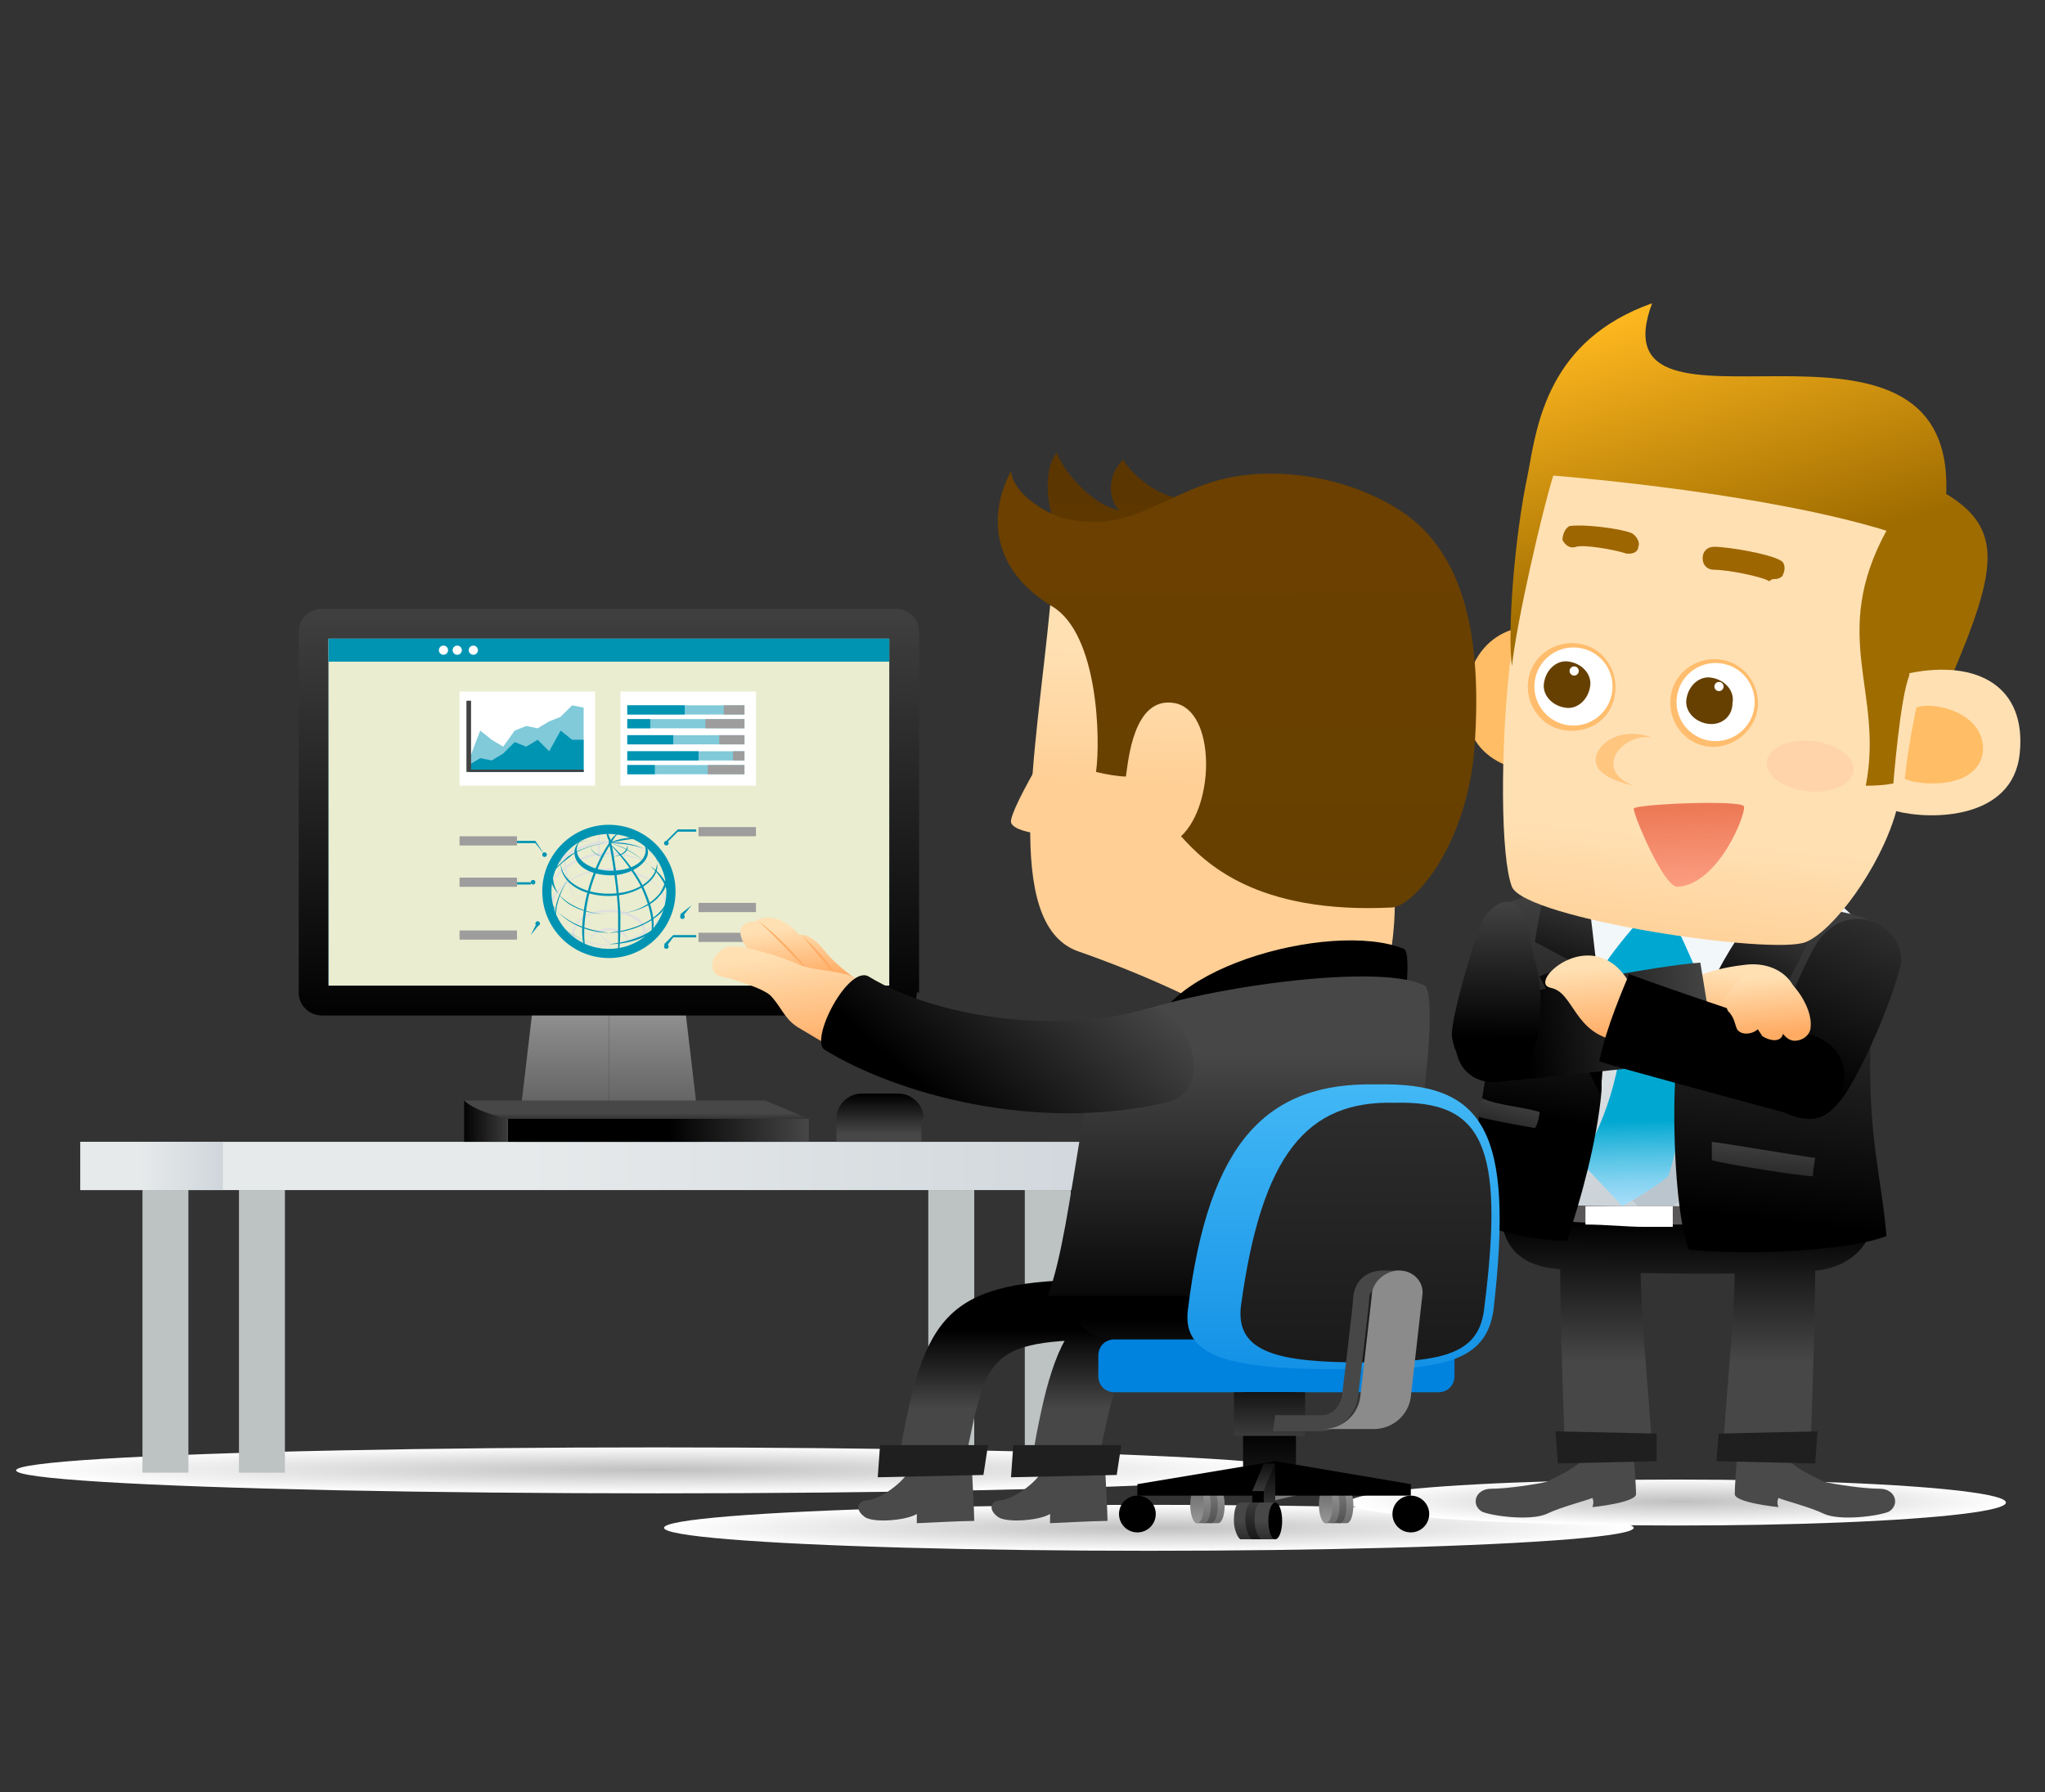 <?xml version="1.0" encoding="utf-8"?>
<!-- Generator: Adobe Illustrator 19.2.0, SVG Export Plug-In . SVG Version: 6.00 Build 0)  -->
<svg version="1.1" id="圖層_1" xmlns="http://www.w3.org/2000/svg" xmlns:xlink="http://www.w3.org/1999/xlink" x="0px" y="0px"
	 viewBox="0 0 89 78" style="enable-background:new 0 0 89 78;" xml:space="preserve">
<rect x="0" y="0" width="89" height="78" fill="#333333" stroke="none"/>
<style type="text/css">
	.st0{fill:url(#SVGID_1_);}
	.st1{fill:url(#SVGID_2_);}
	.st2{fill:url(#SVGID_3_);}
	.st3{fill:#BDC2C2;}
	.st4{fill:url(#SVGID_4_);}
	.st5{fill:url(#SVGID_5_);}
	.st6{fill:url(#SVGID_6_);}
	.st7{fill:url(#SVGID_7_);}
	.st8{fill:url(#SVGID_8_);}
	.st9{fill:url(#SVGID_9_);}
	.st10{fill:url(#SVGID_10_);}
	.st11{fill:url(#SVGID_11_);}
	.st12{fill:url(#SVGID_12_);}
	.st13{fill:#EAEDCF;}
	.st14{fill:#0094B3;}
	.st15{fill:#FFFFFF;}
	.st16{fill:#80CAD9;}
	.st17{fill:#9E9D9D;}
	.st18{fill:#424242;}
	.st19{fill:#E0E0E0;}
	.st20{fill:#4A4A4A;}
	.st21{fill:url(#SVGID_13_);}
	.st22{fill:url(#SVGID_14_);}
	.st23{fill:#1F1F1F;}
	.st24{fill:url(#SVGID_15_);}
	.st25{fill:url(#SVGID_16_);}
	.st26{fill:#BBC5CD;}
	.st27{fill:#595757;}
	.st28{fill:url(#SVGID_17_);}
	.st29{fill:url(#SVGID_18_);}
	.st30{fill:#F2F7FA;}
	.st31{fill:url(#SVGID_19_);}
	.st32{fill:url(#SVGID_20_);}
	.st33{fill:url(#SVGID_21_);}
	.st34{fill:url(#SVGID_22_);}
	.st35{fill:url(#SVGID_23_);}
	.st36{fill:url(#SVGID_24_);}
	.st37{fill:url(#SVGID_25_);}
	.st38{fill:url(#SVGID_26_);}
	.st39{fill:url(#SVGID_27_);}
	.st40{fill:url(#SVGID_28_);}
	.st41{fill:url(#SVGID_29_);}
	.st42{fill:url(#SVGID_30_);}
	.st43{fill:url(#SVGID_31_);}
	.st44{fill:#FFBD65;}
	.st45{fill:url(#SVGID_32_);}
	.st46{fill:url(#SVGID_33_);}
	.st47{fill:#9E6600;}
	.st48{fill:#FFC680;}
	.st49{fill:#FFD4AB;}
	.st50{fill:url(#SVGID_34_);}
	.st51{fill:#FFE0B3;}
	.st52{fill:url(#SVGID_35_);}
	.st53{fill:url(#SVGID_36_);}
	.st54{fill:url(#SVGID_37_);}
	.st55{fill:url(#SVGID_38_);}
	.st56{fill:url(#SVGID_39_);}
	.st57{fill:url(#SVGID_40_);}
	.st58{fill:url(#SVGID_41_);}
	.st59{fill:url(#SVGID_42_);}
	.st60{fill:url(#SVGID_43_);}
	.st61{fill:url(#SVGID_44_);}
	.st62{fill:url(#SVGID_45_);}
	.st63{fill:url(#SVGID_46_);}
	.st64{fill:url(#SVGID_47_);}
	.st65{fill:url(#SVGID_48_);}
	.st66{fill:url(#SVGID_49_);}
	.st67{fill:url(#SVGID_50_);}
	.st68{fill:url(#SVGID_51_);}
	.st69{fill:url(#SVGID_52_);}
	.st70{fill:url(#SVGID_53_);}
	.st71{fill:url(#SVGID_54_);}
	.st72{fill:url(#SVGID_55_);}
	.st73{fill:url(#SVGID_56_);}
	.st74{fill:url(#SVGID_57_);}
	.st75{fill:url(#SVGID_58_);}
	.st76{fill:url(#SVGID_59_);}
	.st77{fill:url(#SVGID_60_);}
	.st78{fill:url(#SVGID_61_);}
	.st79{fill:url(#SVGID_62_);}
	.st80{fill:url(#SVGID_63_);}
	.st81{fill:url(#SVGID_64_);}
	.st82{fill:url(#SVGID_65_);}
	.st83{fill:url(#SVGID_66_);}
	.st84{fill:url(#SVGID_67_);}
	.st85{fill:url(#SVGID_68_);}
	.st86{fill:url(#SVGID_69_);}
	.st87{fill:url(#SVGID_70_);}
	.st88{fill:url(#SVGID_71_);}
	.st89{fill:url(#SVGID_72_);}
	.st90{fill:url(#SVGID_73_);}
	.st91{fill:url(#SVGID_74_);}
	.st92{fill:url(#SVGID_75_);}
	.st93{fill:url(#SVGID_76_);}
	.st94{fill:url(#SVGID_77_);}
	.st95{fill:#8B8B8B;}
	.st96{fill:url(#SVGID_78_);}
	.st97{fill:url(#SVGID_79_);}
	.st98{fill:url(#SVGID_80_);}
	.st99{fill:url(#SVGID_81_);}
</style>
<g>
	
		<radialGradient id="SVGID_1_" cx="652.533" cy="-10024.739" r="15.87" gradientTransform="matrix(1.756 0 0 6.480000e-002 -1117.362 713.579)" gradientUnits="userSpaceOnUse">
		<stop  offset="0" style="stop-color:#C0C0C0"/>
		<stop  offset="1" style="stop-color:#FFFFFF"/>
	</radialGradient>
	<ellipse class="st0" cx="28.6" cy="64" rx="27.9" ry="1"/>
</g>
<g>
	
		<radialGradient id="SVGID_2_" cx="764.464" cy="-9985.638" r="15.871" gradientTransform="matrix(1.328 0 0 6.480000e-002 -965.27 713.579)" gradientUnits="userSpaceOnUse">
		<stop  offset="0" style="stop-color:#C0C0C0"/>
		<stop  offset="1" style="stop-color:#FFFFFF"/>
	</radialGradient>
	<ellipse class="st1" cx="50" cy="66.5" rx="21.1" ry="1"/>
</g>
<g>
	
		<radialGradient id="SVGID_3_" cx="1143.955" cy="-10003.484" r="15.871" gradientTransform="matrix(0.9 0 0 6.480000e-002 -956.432 713.579)" gradientUnits="userSpaceOnUse">
		<stop  offset="0" style="stop-color:#C0C0C0"/>
		<stop  offset="1" style="stop-color:#FFFFFF"/>
	</radialGradient>
	<ellipse class="st2" cx="73" cy="65.4" rx="14.3" ry="1"/>
</g>
<g>
	<g>
		<g>
			<rect x="10.4" y="51.8" class="st3" width="2" height="12.3"/>
			<rect x="6.2" y="51.8" class="st3" width="2" height="12.3"/>
		</g>
		<g>
			<rect x="44.6" y="51.8" class="st3" width="2" height="12.3"/>
			<rect x="40.4" y="51.8" class="st3" width="2" height="12.3"/>
		</g>
	</g>
	<linearGradient id="SVGID_4_" gradientUnits="userSpaceOnUse" x1="22.787" y1="50.739" x2="53.141" y2="50.739">
		<stop  offset="0" style="stop-color:#E7EAEB"/>
		<stop  offset="1" style="stop-color:#CCD3D9"/>
	</linearGradient>
	<rect x="3.5" y="49.7" class="st4" width="46" height="2.1"/>
	<linearGradient id="SVGID_5_" gradientUnits="userSpaceOnUse" x1="6.078" y1="50.739" x2="10.198" y2="50.739">
		<stop  offset="0" style="stop-color:#E7EAEB"/>
		<stop  offset="1" style="stop-color:#CCD3D9"/>
	</linearGradient>
	<rect x="3.5" y="49.7" class="st5" width="6.2" height="2.1"/>
</g>
<linearGradient id="SVGID_6_" gradientUnits="userSpaceOnUse" x1="38.376" y1="47.634" x2="38.376" y2="49.358">
	<stop  offset="0" style="stop-color:#000000"/>
	<stop  offset="1" style="stop-color:#474747"/>
</linearGradient>
<path class="st6" d="M40.2,48.7c0-0.6-0.5-1.1-1.1-1.1h-1.6c-0.6,0-1.1,0.5-1.1,1.1v1h3.7V48.7z"/>
<g>
	<g>
		<g>
			<linearGradient id="SVGID_7_" gradientUnits="userSpaceOnUse" x1="24.483" y1="49.822" x2="24.483" y2="43.078">
				<stop  offset="0" style="stop-color:#505050"/>
				<stop  offset="1" style="stop-color:#9B9B9B"/>
			</linearGradient>
			<polygon class="st7" points="26.5,49.7 22.5,49.7 23.3,42.9 26.5,42.9 			"/>
			<linearGradient id="SVGID_8_" gradientUnits="userSpaceOnUse" x1="23.889" y1="52.471" x2="23.889" y2="50.015">
				<stop  offset="0" style="stop-color:#505050"/>
				<stop  offset="1" style="stop-color:#9B9B9B"/>
			</linearGradient>
			<rect x="21.3" y="48.7" class="st8" width="5.2" height="1"/>
			
				<linearGradient id="SVGID_9_" gradientUnits="userSpaceOnUse" x1="-2402.519" y1="49.822" x2="-2402.519" y2="43.078" gradientTransform="matrix(-1 0 0 1 -2374 0)">
				<stop  offset="0" style="stop-color:#505050"/>
				<stop  offset="1" style="stop-color:#9B9B9B"/>
			</linearGradient>
			<polygon class="st9" points="26.5,49.7 30.5,49.7 29.7,42.9 26.5,42.9 			"/>
			
				<linearGradient id="SVGID_10_" gradientUnits="userSpaceOnUse" x1="-2403.113" y1="52.471" x2="-2403.113" y2="50.015" gradientTransform="matrix(-1 0 0 1 -2374 0)">
				<stop  offset="0" style="stop-color:#505050"/>
				<stop  offset="1" style="stop-color:#9B9B9B"/>
			</linearGradient>
			<rect x="26.5" y="48.7" class="st10" width="5.2" height="1"/>
		</g>
		<linearGradient id="SVGID_11_" gradientUnits="userSpaceOnUse" x1="26.501" y1="44.624" x2="26.501" y2="24.421">
			<stop  offset="0" style="stop-color:#000000"/>
			<stop  offset="1" style="stop-color:#474747"/>
		</linearGradient>
		<path class="st11" d="M39.9,43.2c0,0.5-0.4,1-1,1H14c-0.5,0-1-0.4-1-1V27.5c0-0.5,0.4-1,1-1H39c0.5,0,1,0.4,1,1V43.2z"/>
		<linearGradient id="SVGID_12_" gradientUnits="userSpaceOnUse" x1="26.501" y1="28.56" x2="26.501" y2="45.41">
			<stop  offset="0" style="stop-color:#5FCEFF"/>
			<stop  offset="1" style="stop-color:#0082DF"/>
		</linearGradient>
		<rect x="14.3" y="27.8" class="st12" width="24.4" height="15.1"/>
	</g>
	<g>
		<g>
			<rect x="14.3" y="27.8" class="st13" width="24.4" height="15.1"/>
		</g>
		<g>
			<rect x="14.3" y="27.8" class="st14" width="24.4" height="1"/>
		</g>
		<circle class="st15" cx="19.3" cy="28.3" r="0.2"/>
		<circle class="st15" cx="19.9" cy="28.3" r="0.2"/>
		<circle class="st15" cx="20.6" cy="28.3" r="0.2"/>
	</g>
	<g>
		<g>
			<g>
				<rect x="27" y="30.1" class="st15" width="5.9" height="4.1"/>
				<g>
					<g>
						<rect x="27.3" y="30.7" class="st16" width="5.1" height="0.4"/>
						<rect x="27.3" y="30.7" class="st14" width="2.5" height="0.4"/>
						<rect x="31.5" y="30.7" class="st17" width="0.9" height="0.4"/>
					</g>
					<g>
						<rect x="27.3" y="31.3" class="st16" width="5.1" height="0.4"/>
						<rect x="27.3" y="31.3" class="st14" width="1" height="0.4"/>
						<rect x="30.7" y="31.3" class="st17" width="1.7" height="0.4"/>
					</g>
					<g>
						<rect x="27.3" y="32" class="st16" width="5.1" height="0.4"/>
						<rect x="27.3" y="32" class="st14" width="2" height="0.4"/>
						<rect x="31.3" y="32" class="st17" width="1.1" height="0.4"/>
					</g>
					<g>
						<rect x="27.3" y="32.7" class="st16" width="5.1" height="0.4"/>
						<rect x="27.3" y="32.7" class="st14" width="3.1" height="0.4"/>
						<rect x="31.9" y="32.7" class="st17" width="0.5" height="0.4"/>
					</g>
					<g>
						<rect x="27.3" y="33.3" class="st16" width="5.1" height="0.4"/>
						<rect x="27.3" y="33.3" class="st14" width="1.2" height="0.4"/>
						<rect x="30.8" y="33.3" class="st17" width="1.6" height="0.4"/>
					</g>
				</g>
			</g>
			<g>
				<rect x="20" y="30.1" class="st15" width="5.9" height="4.1"/>
				<polygon class="st16" points="25.4,30.8 24.9,30.7 24.4,31.2 23.9,31.4 23.4,31.7 22.9,31.6 22.4,31.8 21.9,32.5 21.4,32.2 
					20.9,31.8 20.4,33.1 20.4,33.6 25.4,33.6 				"/>
				<polygon class="st14" points="25.4,32.2 24.9,32.2 24.4,31.8 23.9,32.7 23.4,32.2 22.9,32.5 22.4,32.3 21.9,32.8 21.4,33.1 
					20.9,33 20.4,33.3 20.4,33.6 25.4,33.6 				"/>
				<g>
					<rect x="20.4" y="31" class="st18" width="5" height="0"/>
					<rect x="20.4" y="31.5" class="st18" width="5" height="0"/>
					<rect x="20.4" y="32" class="st18" width="5" height="0"/>
					<rect x="20.4" y="32.5" class="st18" width="5" height="0"/>
					<rect x="20.4" y="33" class="st18" width="5" height="0"/>
				</g>
				<g>
					<rect x="21.4" y="33.6" class="st18" width="0" height="0.3"/>
					<rect x="21.9" y="33.6" class="st18" width="0" height="0.3"/>
					<rect x="22.4" y="33.6" class="st18" width="0" height="0.3"/>
					<rect x="22.9" y="33.6" class="st18" width="0" height="0.3"/>
					<rect x="23.4" y="33.6" class="st18" width="0" height="0.3"/>
					<rect x="23.9" y="33.6" class="st18" width="0" height="0.3"/>
					<rect x="24.4" y="33.6" class="st18" width="0" height="0.3"/>
					<rect x="24.9" y="33.6" class="st18" width="0" height="0.3"/>
					<rect x="20.9" y="33.6" class="st18" width="0" height="0.3"/>
				</g>
				<polygon class="st18" points="25.4,33.6 20.3,33.6 20.3,30.5 20.5,30.5 20.5,33.5 25.4,33.5 				"/>
			</g>
		</g>
		<g>
			<g>
				<path class="st19" d="M26.5,41.6c-1.5,0-2.7-1.2-2.7-2.7c0-1.5,1.2-2.7,2.7-2.7c1.5,0,2.7,1.2,2.7,2.7
					C29.3,40.4,28,41.6,26.5,41.6z M26.5,36.1c-1.5,0-2.7,1.2-2.7,2.7c0,1.5,1.2,2.7,2.7,2.7c1.5,0,2.7-1.2,2.7-2.7
					C29.2,37.4,28,36.1,26.5,36.1z"/>
				<path class="st19" d="M26,41.5C26,41.5,25.9,41.5,26,41.5C25.9,41.5,25.9,41.5,26,41.5c0.1-0.1,0.3-0.2,0.5-0.5
					c0.6-0.9,1-2.1,1.1-3c0.1-0.7,0.1-1.3,0-1.7c0,0,0,0,0,0c0,0,0,0,0,0c0.1,0.4,0.1,1,0,1.7c-0.1,0.9-0.5,2.1-1.1,3
					C26.3,41.4,26.1,41.5,26,41.5C26,41.5,26,41.5,26,41.5z"/>
				<path class="st19" d="M26.7,41.6C26.7,41.6,26.7,41.6,26.7,41.6c-0.1-0.1-0.1-0.2-0.2-0.4c0,0,0-0.1,0-0.1
					c-0.1-0.3-0.4-2.4-0.4-3.2c0-0.7,0-1.5,0-1.7c0,0,0,0,0,0c0,0,0,0,0,0c-0.1,0.2-0.1,1,0,1.7c0,0.8,0.3,2.8,0.4,3.1
					c0,0,0,0.1,0,0.1C26.6,41.4,26.7,41.5,26.7,41.6C26.7,41.5,26.7,41.6,26.7,41.6C26.7,41.6,26.7,41.6,26.7,41.6z"/>
				<path class="st19" d="M25.4,41.3c-0.1,0-0.1,0-0.2,0c0,0,0,0,0,0c0,0,0,0,0,0c0.3,0,0.9-0.1,1.3-0.2c0.4-0.2,1.1-0.6,1.6-1.3
					c0.5-0.6,0.9-1.3,0.8-2.3c0,0,0,0,0,0c0,0,0,0,0,0c0.1,1-0.3,1.7-0.8,2.3c-0.5,0.7-1.2,1.1-1.6,1.3
					C26.2,41.2,25.8,41.3,25.4,41.3z"/>
				<path class="st19" d="M26.3,41.1c-0.6,0-1.4-0.2-2-0.6c0,0,0,0,0,0c0,0,0,0,0,0c0.7,0.5,1.6,0.7,2.2,0.6c0.5,0,1.4-0.3,1.7-0.6
					c0.4-0.3,0.8-0.6,0.9-1.2c0,0,0,0,0,0c0,0,0,0,0,0c-0.2,0.6-0.6,0.9-1,1.2c-0.4,0.3-1.2,0.6-1.8,0.6
					C26.4,41,26.4,41.1,26.3,41.1z"/>
				<path class="st19" d="M27.2,41.1c-0.2,0-0.5,0-0.7-0.1c-0.5-0.1-1.1-0.4-1.8-1c-0.7-0.6-0.9-1.4-0.9-1.6c0,0,0,0,0,0
					c0,0,0,0,0,0c0,0.2,0.2,1,0.9,1.6c0.7,0.6,1.2,0.9,1.8,1c0.7,0.2,1.3,0.1,1.9-0.2c0,0,0,0,0,0s0,0,0,0
					C28.1,41,27.7,41.1,27.2,41.1z"/>
				<path class="st19" d="M27.4,41.4C27.4,41.4,27.4,41.4,27.4,41.4c-0.3,0-0.6-0.2-0.9-0.4c-0.4-0.3-1.1-1.1-1.5-1.9
					c-0.5-1.1-0.6-1.9-0.2-2.4c0,0,0,0,0,0c0,0,0,0,0,0c-0.3,0.5-0.2,1.3,0.2,2.4c0.4,0.8,1.1,1.6,1.4,1.9
					C26.9,41.2,27.2,41.4,27.4,41.4C27.5,41.4,27.5,41.4,27.4,41.4C27.5,41.4,27.5,41.4,27.4,41.4z"/>
				<path class="st19" d="M26.5,41.4c-0.5,0-0.8-0.2-0.8-0.5c0-0.3,0.4-0.5,0.8-0.5c0.5,0,0.8,0.2,0.8,0.5
					C27.4,41.2,27,41.4,26.5,41.4z M26.5,40.5c-0.4,0-0.8,0.2-0.8,0.5c0,0.3,0.4,0.5,0.8,0.5c0.4,0,0.8-0.2,0.8-0.5
					C27.3,40.7,26.9,40.5,26.5,40.5z"/>
				<path class="st19" d="M26.5,41.6c-0.9,0-1.6-0.4-1.6-1c0-0.5,0.7-1,1.6-1c0.9,0,1.6,0.4,1.6,1C28.1,41.1,27.4,41.6,26.5,41.6z
					 M26.5,39.7c-0.9,0-1.5,0.4-1.5,0.9c0,0.5,0.7,0.9,1.5,0.9s1.5-0.4,1.5-0.9C28,40.1,27.3,39.7,26.5,39.7z"/>
				<path class="st19" d="M26.5,41.6c-1,0-2.1-0.6-2.1-1.4c0-0.8,1-1.4,2.1-1.4c1.2,0,2.1,0.6,2.1,1.4
					C28.7,40.9,27.7,41.6,26.5,41.6z M26.5,38.8c-1.2,0-2.1,0.6-2.1,1.4c0,0.8,1.1,1.4,2.1,1.4c1.1,0,2.1-0.6,2.1-1.4
					C28.6,39.4,27.7,38.8,26.5,38.8z"/>
				<path class="st19" d="M26.5,41.6c-1.2,0-2.4-0.9-2.5-1.9c-0.1-0.3,0-0.7,0.3-1c0.5-0.5,1.3-0.9,2.2-0.9c0.9,0,1.8,0.3,2.2,0.9
					c0.3,0.3,0.4,0.7,0.3,1.1C28.8,40.7,27.9,41.6,26.5,41.6z M26.5,37.9c-0.9,0-1.7,0.3-2.2,0.9c-0.2,0.3-0.3,0.6-0.3,0.9
					c0.2,1,1.3,1.8,2.5,1.8c1.3,0,2.2-0.9,2.4-1.7c0.1-0.4,0-0.8-0.2-1.1C28.3,38.2,27.4,37.9,26.5,37.9z"/>
				<path class="st19" d="M29.2,39.5C29.2,39.5,29.2,39.5,29.2,39.5C29.2,39.5,29.2,39.5,29.2,39.5c0.1-0.6,0-1-0.4-1.4
					c-0.5-0.6-1.3-0.9-2.3-0.9c-0.9,0-1.8,0.4-2.3,1c-0.3,0.4-0.5,0.8-0.4,1.2c0,0,0,0,0,0c0,0,0,0,0,0c-0.1-0.4,0.1-0.9,0.4-1.3
					c0.5-0.6,1.4-1,2.3-1c0.9,0,1.8,0.4,2.3,1C29.2,38.5,29.3,39,29.2,39.5C29.2,39.5,29.2,39.5,29.2,39.5z"/>
				<path class="st19" d="M29.2,39C29.2,39,29.2,39,29.2,39C29.2,39,29.2,39,29.2,39c0.1-0.6,0-1-0.4-1.4c-0.5-0.6-1.3-0.9-2.3-0.9
					c-0.9,0-1.8,0.4-2.3,1c-0.3,0.4-0.5,0.8-0.4,1.2c0,0,0,0,0,0c0,0,0,0,0,0c-0.1-0.4,0.1-0.9,0.4-1.3c0.5-0.6,1.4-1,2.3-1
					c0.9,0,1.8,0.4,2.3,1C29.2,37.9,29.3,38.4,29.2,39C29.2,39,29.2,39,29.2,39z"/>
			</g>
			<g>
				<path class="st14" d="M26.5,41.7c-1.6,0-2.9-1.3-2.9-2.9c0-1.6,1.3-2.9,2.9-2.9c1.6,0,2.9,1.3,2.9,2.9
					C29.4,40.4,28.1,41.7,26.5,41.7z M26.5,36.3c-1.4,0-2.5,1.1-2.5,2.5s1.1,2.5,2.5,2.5c1.4,0,2.5-1.1,2.5-2.5S27.9,36.3,26.5,36.3
					z"/>
				<path class="st14" d="M25.5,41.4C25.5,41.4,25.5,41.4,25.5,41.4c-0.2-0.4-0.2-1-0.1-1.7c0.1-0.9,0.5-2.1,1.1-3
					c0.2-0.4,0.5-0.5,0.6-0.5c0,0,0,0,0,0s0,0,0,0c-0.1,0-0.3,0.1-0.5,0.5c-0.6,0.9-1,2.1-1.1,3C25.4,40.3,25.4,41,25.5,41.4
					C25.5,41.4,25.5,41.4,25.5,41.4C25.5,41.4,25.5,41.4,25.5,41.4z"/>
				<path class="st14" d="M26.9,41.6C26.9,41.6,26.9,41.6,26.9,41.6C26.9,41.6,26.9,41.5,26.9,41.6c0-0.3,0-1,0-1.8
					c0-0.8-0.3-2.8-0.4-3.1c0,0,0-0.1,0-0.1c-0.1-0.2-0.1-0.3-0.1-0.4c0,0,0,0,0,0c0,0,0,0,0,0c0.1,0.1,0.1,0.2,0.2,0.4
					c0,0,0,0.1,0,0.1c0.1,0.3,0.4,2.4,0.4,3.2C27,40.5,27,41.3,26.9,41.6C27,41.5,26.9,41.6,26.9,41.6z"/>
				<path class="st14" d="M24.2,40.3C24.2,40.3,24.2,40.3,24.2,40.3c-0.2-1,0.3-1.7,0.7-2.3c0.5-0.7,1.2-1.1,1.6-1.3
					c0.4-0.2,1-0.3,1.3-0.2c0,0,0,0,0,0c0,0,0,0,0,0c-0.3,0-0.9,0.1-1.3,0.2c-0.4,0.2-1.1,0.6-1.6,1.3
					C24.5,38.6,24.1,39.3,24.2,40.3C24.2,40.3,24.2,40.3,24.2,40.3C24.2,40.3,24.2,40.3,24.2,40.3z"/>
				<path class="st14" d="M23.8,38.5C23.8,38.5,23.8,38.5,23.8,38.5C23.8,38.5,23.8,38.5,23.8,38.5c0.1-0.6,0.6-0.9,0.9-1.2
					c0.4-0.3,1.2-0.6,1.8-0.6c0.6,0,1.6,0.1,2.2,0.6c0,0,0,0,0,0c0,0,0,0,0,0c-0.7-0.5-1.6-0.7-2.2-0.6c-0.5,0-1.4,0.3-1.7,0.6
					C24.4,37.6,24,37.9,23.8,38.5C23.9,38.5,23.9,38.5,23.8,38.5z"/>
				<path class="st14" d="M29.2,39.3C29.2,39.3,29.2,39.2,29.2,39.3c-0.1-0.3-0.2-1-0.9-1.6c-0.7-0.6-1.2-0.9-1.8-1
					c-0.7-0.2-1.3-0.1-1.9,0.2c0,0,0,0,0,0c0,0,0,0,0,0c0.5-0.3,1.2-0.4,1.9-0.2c0.5,0.1,1.1,0.4,1.8,1C29.1,38.2,29.2,39,29.2,39.3
					C29.3,39.2,29.2,39.3,29.2,39.3C29.2,39.3,29.2,39.3,29.2,39.3z"/>
				<path class="st14" d="M28.2,41C28.2,41,28.2,41,28.2,41C28.2,41,28.2,41,28.2,41c0.3-0.5,0.2-1.3-0.3-2.4
					c-0.4-0.8-1.1-1.6-1.4-1.9c-0.3-0.2-0.6-0.4-0.9-0.4c0,0,0,0,0,0c0,0,0,0,0,0c0.3,0,0.6,0.2,0.9,0.4c0.4,0.3,1.1,1.1,1.5,1.9
					C28.5,39.7,28.6,40.5,28.2,41C28.2,41,28.2,41,28.2,41z"/>
				<path class="st14" d="M26.5,37.3c-0.5,0-0.8-0.2-0.8-0.5c0-0.3,0.4-0.5,0.8-0.5c0.5,0,0.8,0.2,0.8,0.5
					C27.4,37.1,27,37.3,26.5,37.3z M26.5,36.3c-0.4,0-0.8,0.2-0.8,0.5c0,0.3,0.4,0.5,0.8,0.5c0.4,0,0.8-0.2,0.8-0.5
					C27.3,36.5,27,36.3,26.5,36.3z"/>
				<path class="st14" d="M26.6,38.1c-0.9,0-1.6-0.4-1.6-1c0-0.5,0.7-1,1.6-1c0.9,0,1.6,0.4,1.6,1C28.2,37.6,27.4,38.1,26.6,38.1z
					 M26.6,36.1c-0.9,0-1.5,0.4-1.5,0.9c0,0.5,0.7,0.9,1.5,0.9c0.9,0,1.5-0.4,1.5-0.9C28.1,36.6,27.4,36.1,26.6,36.1z"/>
				<path class="st14" d="M26.5,39c-1.2,0-2.1-0.6-2.1-1.4c0-0.8,1-1.4,2.1-1.4c1,0,2.1,0.6,2.1,1.4C28.7,38.3,27.7,39,26.5,39z
					 M26.5,36.1c-1.1,0-2.1,0.6-2.1,1.4c0,0.8,0.9,1.4,2.1,1.4c1.2,0,2.1-0.6,2.1-1.4C28.6,36.8,27.5,36.1,26.5,36.1z"/>
				<path class="st14" d="M26.5,39.8c-0.9,0-1.8-0.3-2.2-0.9c-0.3-0.3-0.4-0.7-0.3-1.1c0.2-0.9,1.1-1.7,2.5-1.7
					c1.2,0,2.4,0.9,2.5,1.9c0.1,0.3,0,0.7-0.3,1C28.3,39.5,27.4,39.8,26.5,39.8z M26.5,36.1c-1.3,0-2.2,0.9-2.4,1.7
					c-0.1,0.4,0,0.8,0.2,1.1c0.4,0.5,1.3,0.9,2.2,0.9c0.9,0,1.7-0.3,2.2-0.9c0.2-0.3,0.3-0.6,0.3-0.9C28.8,37,27.7,36.1,26.5,36.1z"
					/>
				<path class="st14" d="M26.5,40.6c-0.9,0-1.8-0.4-2.3-1c-0.3-0.4-0.5-0.9-0.4-1.5c0,0,0,0,0,0c0,0,0,0,0,0c-0.1,0.5,0,1,0.3,1.4
					C24.7,40.2,25.6,40.5,26.5,40.6c0.9-0.1,1.8-0.4,2.3-1c0.3-0.4,0.5-0.8,0.4-1.2c0,0,0,0,0,0c0,0,0,0,0,0
					c0.1,0.4-0.1,0.9-0.4,1.3C28.3,40.2,27.4,40.6,26.5,40.6z"/>
				<path class="st14" d="M26.5,41.1c-0.9,0-1.8-0.4-2.3-1c-0.3-0.4-0.5-0.9-0.4-1.5c0,0,0,0,0,0c0,0,0,0,0,0c-0.1,0.5,0,1,0.3,1.4
					C24.7,40.7,25.6,41.1,26.5,41.1c0.9-0.1,1.8-0.4,2.3-1c0.3-0.4,0.5-0.8,0.4-1.2c0,0,0,0,0,0c0,0,0,0,0,0
					c0.1,0.4-0.1,0.9-0.4,1.3C28.3,40.8,27.4,41.1,26.5,41.1z"/>
			</g>
			<circle class="st14" cx="29" cy="36.7" r="0.1"/>
			<circle class="st14" cx="23.7" cy="37.2" r="0.1"/>
			<circle class="st14" cx="23.2" cy="38.4" r="0.1"/>
			<circle class="st14" cx="23.4" cy="40.2" r="0.1"/>
			<circle class="st14" cx="29.7" cy="39.9" r="0.1"/>
			<circle class="st14" cx="29" cy="41.2" r="0.1"/>
			<polygon class="st14" points="29,36.7 29,36.6 29.5,36.1 30.3,36.1 30.3,36.2 29.5,36.2 			"/>
			<polygon class="st14" points="29.7,39.9 29.6,39.8 30.1,39.4 30.3,39.4 30.3,39.4 30.1,39.4 			"/>
			<polygon class="st14" points="23.1,40.7 22.5,40.7 22.5,40.7 23.1,40.7 23.4,40.1 23.5,40.2 			"/>
			<rect x="22.5" y="38.4" class="st14" width="0.6" height="0.1"/>
			<polygon class="st14" points="23.7,37.2 23.3,36.7 22.5,36.7 22.5,36.6 23.3,36.6 23.7,37.2 			"/>
			<polygon class="st14" points="29,41.2 28.9,41.1 29.3,40.7 30.3,40.7 30.3,40.8 29.3,40.8 			"/>
			<rect x="30.4" y="40.6" class="st17" width="2.5" height="0.4"/>
			<rect x="30.4" y="39.3" class="st17" width="2.5" height="0.4"/>
			<rect x="20" y="36.4" class="st17" width="2.5" height="0.4"/>
			<rect x="20" y="38.2" class="st17" width="2.5" height="0.4"/>
			<rect x="20" y="40.5" class="st17" width="2.5" height="0.4"/>
			<rect x="30.4" y="36" class="st17" width="2.5" height="0.4"/>
		</g>
	</g>
</g>
<g>
	<path class="st20" d="M68.9,63.5c-0.3,0.4-1.2,0.8-1.6,1c-0.4,0.1-1.7,0.3-2.4,0.3c-0.7,0-0.9,0.7-0.4,1c0.5,0.2,2.1,0.4,2.8,0.1
		c0.6-0.3,1.8-0.6,2-0.7c0.1,0.2,0,0.4,0,0.4s2-0.2,1.9-0.6c0-0.4-0.1-1.6-0.1-1.6L68.9,63.5z"/>
	<path class="st20" d="M77.8,63.5c0.3,0.4,1.2,0.8,1.6,1c0.4,0.1,1.7,0.3,2.4,0.3c0.7,0,0.9,0.7,0.4,1c-0.5,0.2-2.1,0.4-2.8,0.1
		c-0.6-0.3-1.8-0.6-2-0.7c-0.1,0.2,0,0.4,0,0.4s-2-0.2-1.9-0.6c0-0.4,0.1-1.6,0.1-1.6L77.8,63.5z"/>
	<g>
		<linearGradient id="SVGID_13_" gradientUnits="userSpaceOnUse" x1="69.853" y1="53.172" x2="69.853" y2="59.281">
			<stop  offset="0" style="stop-color:#000000"/>
			<stop  offset="1" style="stop-color:#474747"/>
		</linearGradient>
		<path class="st21" d="M67.9,55.1c0,2,0.1,5.1,0.2,7.9c0.4,0,3.8,0,3.8,0c-0.2-3-0.5-5.9-0.5-7.8C71.4,53.3,67.9,53.8,67.9,55.1z"
			/>
		<linearGradient id="SVGID_14_" gradientUnits="userSpaceOnUse" x1="76.99" y1="53.172" x2="76.99" y2="59.281">
			<stop  offset="0" style="stop-color:#000000"/>
			<stop  offset="1" style="stop-color:#474747"/>
		</linearGradient>
		<path class="st22" d="M79,55c0,2-0.1,5.1-0.2,7.9c-0.4,0-3.8,0-3.8,0c0.2-3,0.5-5.9,0.5-7.8C75.5,53.2,79,53.7,79,55z"/>
		<polygon class="st23" points="67.7,62.3 67.8,63.7 72.1,63.6 72.1,62.4 		"/>
		<polygon class="st23" points="79.1,62.3 79,63.7 74.7,63.6 74.8,62.4 		"/>
	</g>
	<g>
		<g>
			
				<linearGradient id="SVGID_15_" gradientUnits="userSpaceOnUse" x1="160.845" y1="688.543" x2="160.845" y2="694.616" gradientTransform="matrix(1 1.070000e-002 -1.070000e-002 1 -79.968 -637.016)">
				<stop  offset="0" style="stop-color:#000000"/>
				<stop  offset="1" style="stop-color:#474747"/>
			</linearGradient>
			<path class="st24" d="M65.3,52.4c0,0.9,0.1,2.5,2.2,2.8c2.1,0.3,10,0.3,11.6,0.1c1.6-0.2,2.5-1.3,2.5-2.7
				C79.4,52.6,67.1,52.4,65.3,52.4z"/>
			
				<linearGradient id="SVGID_16_" gradientUnits="userSpaceOnUse" x1="160.84" y1="677.133" x2="160.84" y2="687.219" gradientTransform="matrix(1 1.070000e-002 -1.070000e-002 1 -79.968 -637.016)">
				<stop  offset="0" style="stop-color:#E7EAEB"/>
				<stop  offset="1" style="stop-color:#CCD3D9"/>
			</linearGradient>
			<path class="st25" d="M79.5,39.1L76,38.7l-8.8-0.5C66.3,45,65,51.9,65.3,52.4c1.9,0.4,14.4,0.5,16.3,0.2
				C82,52.1,80.7,42.8,79.5,39.1z"/>
			<path class="st26" d="M72.8,43.1c-0.4,0.1-0.9,0.1-1.4-0.1c0.2,4-0.8,5.9-1.4,8.3c0.7,0.6,2,1.9,2,1.9s1.3-1.1,2-1.7
				C74.5,48.6,74.1,46.4,72.8,43.1z"/>
			<path class="st27" d="M75.3,52.5l-3.8,0c-2.9,0-5.5-0.1-6.2-0.1c0,0.1,0,0.3,0,0.5c1.4,0.2,4.4,0.4,6.2,0.4l3.8,0
				c1.8,0,5-0.1,6.3-0.3c0-0.2,0-0.3,0.1-0.5C80.8,52.6,78.2,52.6,75.3,52.5z"/>
			<g>
				<path class="st15" d="M71.5,52.5c-0.9,0-1.7,0-2.5,0l0,0.8c0.9,0,1.8,0.1,2.5,0.1l1.3,0l0-0.9L71.5,52.5z"/>
			</g>
			<g>
				<g>
					<path class="st26" d="M69.9,40.8l6.3,0.7l0.2,0.6c0,0-3,1.5-3.3,1.6c-0.3,0.1-0.8,0-1-0.1c-0.2-0.2-2.7-2.3-2.7-2.3L69.9,40.8z
						"/>
				</g>
				<g>
					<path class="st26" d="M72.3,39l-1.7-0.2l-3.9-0.5c-0.2,0.9-0.3,1.8-0.4,2.6c0.8,1,1.8,1.7,3.5,2.8C70.4,41.9,72.3,39,72.3,39z"
						/>
				</g>
				<g>
					<linearGradient id="SVGID_17_" gradientUnits="userSpaceOnUse" x1="71.939" y1="53.595" x2="71.836" y2="48.781">
						<stop  offset="0" style="stop-color:#BFE6FF"/>
						<stop  offset="0.107" style="stop-color:#B8E4FD"/>
						<stop  offset="0.263" style="stop-color:#A4DDF9"/>
						<stop  offset="0.449" style="stop-color:#85D3F1"/>
						<stop  offset="0.658" style="stop-color:#58C5E6"/>
						<stop  offset="0.884" style="stop-color:#20B2D9"/>
						<stop  offset="1" style="stop-color:#00A8D1"/>
					</linearGradient>
					<path class="st28" d="M68.6,40l6.3,0.7l0.2,0.6c0,0-3,1.5-3.3,1.6c-0.3,0.1-0.8,0-1-0.1c-0.2-0.2-2.7-2.3-2.7-2.3L68.6,40z"/>
					<linearGradient id="SVGID_18_" gradientUnits="userSpaceOnUse" x1="71.042" y1="53.614" x2="70.94" y2="48.8">
						<stop  offset="0" style="stop-color:#BFE6FF"/>
						<stop  offset="0.107" style="stop-color:#B8E4FD"/>
						<stop  offset="0.263" style="stop-color:#A4DDF9"/>
						<stop  offset="0.449" style="stop-color:#85D3F1"/>
						<stop  offset="0.658" style="stop-color:#58C5E6"/>
						<stop  offset="0.884" style="stop-color:#20B2D9"/>
						<stop  offset="1" style="stop-color:#00A8D1"/>
					</linearGradient>
					<path class="st29" d="M72.2,42.8c-0.4,0.1-0.9,0.1-1.4-0.2c-0.1,3.8-0.8,5.9-2,8c0.6,0.6,1.8,1.9,1.8,1.9s1.3-0.7,2-1.3
						C73.5,48.6,73.1,46,72.2,42.8z"/>
				</g>
				<path class="st30" d="M79.1,38.9c0.7-0.1,2.1,1.6,2.1,1.6c-1,0.7-4,2.2-7.1,2.5c-0.5-1.5-1.8-4-1.8-4S77.6,39.1,79.1,38.9z"/>
				<path class="st30" d="M66.7,38.3c-0.3,0.4-0.6,1.3-0.6,1.3c0.6,0.8,1.6,1.9,3.4,2.9c0.8-1.4,2.8-3.5,2.8-3.5
					S67.4,37.4,66.7,38.3z"/>
			</g>
			<g>
				
					<linearGradient id="SVGID_19_" gradientUnits="userSpaceOnUse" x1="413.225" y1="1475.101" x2="413.225" y2="1464.513" gradientTransform="matrix(0.992 0.131 -0.131 0.992 -150.32 -1468.801)">
					<stop  offset="0" style="stop-color:#000000"/>
					<stop  offset="1" style="stop-color:#474747"/>
				</linearGradient>
				<path class="st31" d="M68.6,38.5c0,0,1.2,7.6,1.1,9c-0.2,2.2-0.9,4.7-1.5,6.5c-2.3,0-4.6-1-4.6-1s1.1-6,1.3-7.9
					c0.2-1.9,0-5.6,0.7-5.8C66.3,39,68.1,38.6,68.6,38.5z"/>
				
					<linearGradient id="SVGID_20_" gradientUnits="userSpaceOnUse" x1="534.634" y1="1818.491" x2="534.634" y2="1812.569" gradientTransform="matrix(0.964 0.266 -0.266 0.964 36.478 -1851.562)">
					<stop  offset="0" style="stop-color:#000000"/>
					<stop  offset="1" style="stop-color:#474747"/>
				</linearGradient>
				<path class="st32" d="M69.1,38.8c0.1,1,1,7.3,0.5,8.8c-0.3-0.8-2.6-5.1-2.6-5.1l1.5-0.6L66.8,41c0,0,0.4-2.7,0.7-2.9
					C67.9,37.9,69.1,37.9,69.1,38.8z"/>
				
					<linearGradient id="SVGID_21_" gradientUnits="userSpaceOnUse" x1="3765.46" y1="1407.67" x2="3764.723" y2="1403.894" gradientTransform="matrix(-0.997 -8.150000e-002 -8.150000e-002 0.997 3932.892 -1045.641)">
					<stop  offset="0" style="stop-color:#000000"/>
					<stop  offset="1" style="stop-color:#474747"/>
				</linearGradient>
				<path class="st33" d="M67,48.4c0,0.2-0.1,0.6-0.2,0.7c-0.6-0.1-2.2-0.4-2.5-0.5c0.1-0.2,0.2-0.8,0.2-0.8
					C65.1,48.1,66.4,48.2,67,48.4z"/>
			</g>
			<g>
				<g>
					
						<linearGradient id="SVGID_22_" gradientUnits="userSpaceOnUse" x1="421.779" y1="1564.79" x2="421.779" y2="1549.173" gradientTransform="matrix(0.994 0.112 -0.112 0.994 -166.404 -1549.419)">
						<stop  offset="0" style="stop-color:#000000"/>
						<stop  offset="1" style="stop-color:#474747"/>
					</linearGradient>
					<path class="st34" d="M77.8,39.4c-1.3-0.2-4.8,6.4-4.9,7.7c-0.1,1.8,0,5.7,0.6,7.3c3.6,0.3,7.4-0.1,8.6-0.6
						c-0.2-2.5-0.8-4.2-0.7-8.3c0.1-2.2,1.3-4.7,0.2-5.3C80.4,39.5,78.8,39.6,77.8,39.4z"/>
					
						<linearGradient id="SVGID_23_" gradientUnits="userSpaceOnUse" x1="889.5" y1="2465.347" x2="889.5" y2="2459.217" gradientTransform="matrix(0.884 0.468 -0.468 0.884 443.32 -2551.106)">
						<stop  offset="0" style="stop-color:#000000"/>
						<stop  offset="1" style="stop-color:#474747"/>
					</linearGradient>
					<path class="st35" d="M76.8,39.4c-1.1,0.9-3.1,4.3-3.9,7.8c1.4-1.5,3.9-2.6,3.9-2.6L76,43.2l1.4,0.3c0,0,2.4-4.4,2-4.4
						C79,39,77.6,38.7,76.8,39.4z"/>
				</g>
				
					<linearGradient id="SVGID_24_" gradientUnits="userSpaceOnUse" x1="567.716" y1="1948.878" x2="566.848" y2="1944.436" gradientTransform="matrix(0.967 0.257 -0.257 0.967 27.836 -1976.678)">
					<stop  offset="0" style="stop-color:#000000"/>
					<stop  offset="1" style="stop-color:#474747"/>
				</linearGradient>
				<path class="st36" d="M74.5,49.7c0,0.2,0,0.6,0,0.8c0.7,0.2,4,0.7,4.4,0.7c0-0.3,0.1-0.8,0.1-0.8C78.2,50.3,75.3,49.8,74.5,49.7
					z"/>
			</g>
		</g>
		<linearGradient id="SVGID_25_" gradientUnits="userSpaceOnUse" x1="78.57" y1="47.24" x2="83.062" y2="36.088">
			<stop  offset="0" style="stop-color:#000000"/>
			<stop  offset="1" style="stop-color:#474747"/>
		</linearGradient>
		<path class="st37" d="M82.7,42.1c-0.6,2.2-2,5.1-2.6,5.8c-0.4,0.5-0.8,0.8-1.3,0.8c-1.5,0-2.7-1.3-1.8-3.2c0.9-2,1.6-3.7,2.1-4.5
			C80.6,38.9,83.1,40.5,82.7,42.1z"/>
		<g>
			
				<linearGradient id="SVGID_26_" gradientUnits="userSpaceOnUse" x1="703.908" y1="-99.657" x2="704.565" y2="-96.634" gradientTransform="matrix(-0.993 0.12 0.12 0.993 786.415 56.839)">
				<stop  offset="0" style="stop-color:#FFE0B3"/>
				<stop  offset="1" style="stop-color:#FFAB63"/>
			</linearGradient>
			<path class="st38" d="M73.5,45.3c-0.4-0.5-0.8-1.1-0.7-1.7c0.1-1.1,2.2-1.5,3.1-1.6c1.4-0.2,2.6,0.7,2.3,2.2
				c-0.1,0.5-0.3,1-0.7,1.3c-0.7,0.4-1.8,0.1-2.6,0.2C74.3,45.7,74,45.9,73.5,45.3C73.5,45.4,73.5,45.3,73.5,45.3z"/>
		</g>
		<linearGradient id="SVGID_27_" gradientUnits="userSpaceOnUse" x1="66.329" y1="44.932" x2="74.725" y2="43.886">
			<stop  offset="0" style="stop-color:#000000"/>
			<stop  offset="1" style="stop-color:#474747"/>
		</linearGradient>
		<path class="st39" d="M74,41.9c0.1,0.6,0.5,3.1,0.7,4.2c-0.9,0.1-8.5,0.9-9.6,1c-2.1,0.1-2.5-2.9-0.1-3.5
			C66.5,43.1,72.3,42,74,41.9z"/>
		<linearGradient id="SVGID_28_" gradientUnits="userSpaceOnUse" x1="65.059" y1="45.169" x2="65.124" y2="38.831">
			<stop  offset="0" style="stop-color:#000000"/>
			<stop  offset="1" style="stop-color:#474747"/>
		</linearGradient>
		<path class="st40" d="M64.3,40.6c-0.7,2.2-1.2,4.1-1.1,4.6c0.5,2.6,3.6,2.2,3.8-0.6c0.2-2.2-0.3-2.8-0.4-3.7
			C66.4,38.5,64.8,39,64.3,40.6z"/>
		<g>
			
				<linearGradient id="SVGID_29_" gradientUnits="userSpaceOnUse" x1="-339.415" y1="56.306" x2="-338.747" y2="59.379" gradientTransform="matrix(0.993 0.123 -0.123 0.993 413.365 27.917)">
				<stop  offset="0" style="stop-color:#FFE0B3"/>
				<stop  offset="1" style="stop-color:#FFAB63"/>
			</linearGradient>
			<path class="st41" d="M72.2,44.6c0.3-1.5-1.1-1.6-1.4-2c-1.6-2.4-4.4,0.2-3.3,0.4c1,0.2,1,2,2.9,2.3
				C71.5,45.5,71.9,45.6,72.2,44.6z"/>
			
				<linearGradient id="SVGID_30_" gradientUnits="userSpaceOnUse" x1="-562.961" y1="327.207" x2="-553.187" y2="325.675" gradientTransform="matrix(0.948 0.32 -0.32 0.948 756.669 -77.105)">
				<stop  offset="0" style="stop-color:#000000"/>
				<stop  offset="1" style="stop-color:#474747"/>
			</linearGradient>
			<path class="st42" d="M70.9,42.4c-0.2,0.5-1,2.3-1.3,3.8c0.9,0.3,7.6,2.1,8.7,2.4c1.8,0.5,3-2.6,0.7-3.5
				C77.5,44.7,72.5,43,70.9,42.4z"/>
		</g>
		<linearGradient id="SVGID_31_" gradientUnits="userSpaceOnUse" x1="76.859" y1="42.525" x2="77.094" y2="45.048">
			<stop  offset="0" style="stop-color:#FFE0B3"/>
			<stop  offset="1" style="stop-color:#FFAB63"/>
		</linearGradient>
		<path class="st43" d="M75.6,44.8c0.2,0.3,0.7,0.2,0.9,0c0,0,0.2,0.3,0.2,0.3c0.3,0.2,0.8,0.3,0.9-0.1c0,0,0.2,0.3,0.5,0.3
			c0.4,0,0.7-0.3,0.7-0.6c0.1-0.9-0.9-2.3-1.8-2.5c-0.3,0-0.7,0.1-0.9,0.2c-0.4,0.2-0.8,0.7-1,1c-0.2,0.3,0,0.3,0.1,0.6
			C75.5,44.3,75.5,44.6,75.6,44.8z"/>
		<g>
			<g>
				<g>
					<path class="st44" d="M68.2,27.5l-0.7,6.1c-1.5,0.1-4-0.5-3.7-3.5C64.2,27.2,66.7,26.9,68.2,27.5z"/>
				</g>
			</g>
			
				<linearGradient id="SVGID_32_" gradientUnits="userSpaceOnUse" x1="27006.787" y1="-1878.926" x2="27006.787" y2="-1873.633" gradientTransform="matrix(0.994 0.106 -0.106 0.994 -26977.551 -959.326)">
				<stop  offset="0" style="stop-color:#FFE0B3"/>
				<stop  offset="1" style="stop-color:#FFCF95"/>
			</linearGradient>
			<path class="st45" d="M82.5,35.4c0.6-2.5,3.4-11.7,2.3-12.7c-2.4-2-16.1-3.9-17-2.7c-1,1.4-1.7,5.7-2.1,9
				c-0.4,3.6-0.4,8.3,0.1,9.6c0.6,1.4,11.4,3,12.8,2.4C79.8,40.5,81.8,37.8,82.5,35.4z"/>
			<linearGradient id="SVGID_33_" gradientUnits="userSpaceOnUse" x1="73.663" y1="39.472" x2="73.504" y2="35.189">
				<stop  offset="0" style="stop-color:#FFA78C"/>
				<stop  offset="1" style="stop-color:#ED7A57"/>
			</linearGradient>
			<path class="st46" d="M71.1,35.2c0-0.2,4.7-0.4,4.8-0.1s-1.1,3.4-2.9,3.5C72.4,38.6,71.1,35.5,71.1,35.2z"/>
			<path class="st47" d="M77.3,25.2c0.1,0,0.3-0.1,0.3-0.2c0.1-0.2,0.1-0.5-0.1-0.6c-0.5-0.3-2.3-0.6-2.9-0.6
				c-0.3,0-0.5,0.2-0.5,0.5c0,0.3,0.2,0.5,0.5,0.5c0.6,0,2.1,0.3,2.4,0.5C77.1,25.2,77.2,25.2,77.3,25.2z"/>
			<path class="st47" d="M70.9,24.1c0.2,0,0.4-0.1,0.4-0.3c0.1-0.2-0.1-0.5-0.3-0.6c-0.5-0.2-2.1-0.4-2.7-0.3
				C68.1,23,68,23.3,68,23.5c0.1,0.2,0.3,0.4,0.6,0.3c0.3-0.1,1.6,0.1,2.2,0.3C70.8,24.1,70.9,24.1,70.9,24.1z"/>
			<g>
				<path class="st48" d="M71.9,32.1c-1.1-0.4-2.1,0-2.4,0.7c-0.3,0.8,0.7,1.2,1.6,1.4C69.3,33.5,70.6,31.9,71.9,32.1z"/>
			</g>
			<ellipse transform="matrix(0.106 -0.994 0.994 0.106 37.226 108.135)" class="st49" cx="78.8" cy="33.4" rx="1.1" ry="1.9"/>
			
				<linearGradient id="SVGID_34_" gradientUnits="userSpaceOnUse" x1="96.243" y1="119.807" x2="98.953" y2="131.648" gradientTransform="matrix(0.998 -6.420000e-002 6.420000e-002 0.998 -31.566 -100.22)">
				<stop  offset="0" style="stop-color:#FFB81F"/>
				<stop  offset="1" style="stop-color:#9F6C00"/>
			</linearGradient>
			<path class="st50" d="M84.7,21.5c0.4-9.6-15.4-1.3-12.8-8.3c-4.5,1.6-5,5.2-5.4,7.4c-0.6,2.8-0.9,6.9-0.7,8.4
				c0.2-1.9,1.3-6.7,1.8-8.3c1.2,0.1,9.3,0.8,14.5,2.4c-2.5,4.6-0.1,7-0.9,11.1c0.8,0,1.2-0.1,1.2-0.1s0.3-3.8,0.7-4.7
				c0.7-0.1,1-0.3,1.9-0.1C86.9,24.8,87.2,23,84.7,21.5z"/>
			<g>
				<g>
					<path class="st51" d="M83.1,29.3l-0.6,6c1.5,0.4,5.1,0.4,5.4-2.5C88.2,29.9,86.1,28.7,83.1,29.3z"/>
				</g>
				<path class="st44" d="M83.4,30.8c0.7-0.3,3,0.2,2.9,1.9c-0.2,1.7-2.8,1.5-3.4,1.2C83,32.7,83.4,30.8,83.4,30.8z"/>
			</g>
			<g>
				
					<linearGradient id="SVGID_35_" gradientUnits="userSpaceOnUse" x1="24862.387" y1="-4542.599" x2="24862.387" y2="-4546.007" gradientTransform="matrix(0.993 0.114 -0.114 0.993 -25146.565 1717.372)">
					<stop  offset="0" style="stop-color:#FFE0B3"/>
					<stop  offset="1" style="stop-color:#FFBD6D"/>
				</linearGradient>
				<path class="st52" d="M68.2,31.8c-1.1-0.1-1.8-1.1-1.7-2.1c0.1-1.1,1.1-1.8,2.1-1.7c1.1,0.1,1.8,1.1,1.7,2.1
					C70.2,31.2,69.3,31.9,68.2,31.8L68.2,31.8z"/>
				
					<linearGradient id="SVGID_36_" gradientUnits="userSpaceOnUse" x1="24868.611" y1="-4542.658" x2="24868.611" y2="-4546.066" gradientTransform="matrix(0.993 0.114 -0.114 0.993 -25146.565 1717.372)">
					<stop  offset="0" style="stop-color:#FFE0B3"/>
					<stop  offset="1" style="stop-color:#FFBD6D"/>
				</linearGradient>
				<path class="st53" d="M74.4,32.5c-1.1-0.1-1.8-1.1-1.7-2.1c0.1-1.1,1.1-1.8,2.1-1.7c1.1,0.1,1.8,1.1,1.7,2.1
					C76.4,31.8,75.4,32.6,74.4,32.5L74.4,32.5z"/>
				
					<ellipse transform="matrix(0.114 -0.994 0.994 0.114 30.961 94.462)" class="st15" cx="68.4" cy="29.9" rx="1.7" ry="1.7"/>
				
					<linearGradient id="SVGID_37_" gradientUnits="userSpaceOnUse" x1="24862.139" y1="-4545.218" x2="24862.139" y2="-4543.372" gradientTransform="matrix(0.993 0.114 -0.114 0.993 -25146.565 1717.372)">
					<stop  offset="0" style="stop-color:#664000"/>
					<stop  offset="1" style="stop-color:#6B4000"/>
				</linearGradient>
				<path class="st54" d="M68.1,30.8c-0.6-0.1-1-0.6-0.9-1.1c0.1-0.6,0.6-1,1.1-0.9c0.6,0.1,1,0.6,0.9,1.1
					C69.1,30.5,68.6,30.9,68.1,30.8L68.1,30.8z"/>
				
					<ellipse transform="matrix(0.113 -0.994 0.994 0.113 31.744 93.995)" class="st15" cx="68.5" cy="29.2" rx="0.2" ry="0.2"/>
				
					<ellipse transform="matrix(0.114 -0.994 0.994 0.114 35.744 101.222)" class="st15" cx="74.6" cy="30.6" rx="1.7" ry="1.7"/>
				
					<linearGradient id="SVGID_38_" gradientUnits="userSpaceOnUse" x1="24868.396" y1="-4545.205" x2="24868.396" y2="-4543.543" gradientTransform="matrix(0.993 0.114 -0.114 0.993 -25146.565 1717.372)">
					<stop  offset="0" style="stop-color:#664000"/>
					<stop  offset="1" style="stop-color:#6B4000"/>
				</linearGradient>
				<path class="st55" d="M74.3,31.5c-0.6-0.1-1-0.6-0.9-1.1c0.1-0.6,0.6-1,1.1-0.9c0.6,0.1,1,0.6,0.9,1.1
					C75.4,31.2,74.9,31.6,74.3,31.5L74.3,31.5z"/>
				
					<ellipse transform="matrix(0.114 -0.994 0.994 0.114 36.575 100.725)" class="st15" cx="74.7" cy="29.9" rx="0.2" ry="0.2"/>
			</g>
		</g>
	</g>
</g>
<g>
	<linearGradient id="SVGID_39_" gradientUnits="userSpaceOnUse" x1="34.858" y1="40.28" x2="35.192" y2="42.675">
		<stop  offset="0" style="stop-color:#FFE0B3"/>
		<stop  offset="1" style="stop-color:#FFAB63"/>
	</linearGradient>
	<path class="st56" d="M33,41.7c-0.8-0.5-1.2-1.6-0.1-1.6c0.2-0.2,1-0.4,1.9,0.6c0.3-0.1,0.8,0.3,1.1,0.7c0.3,0.4,0.9,0.9,1.6,1.4
		c0.8,0.5,0,2.7-1.3,2C35.1,44.1,34,42.3,33,41.7z"/>
	<linearGradient id="SVGID_40_" gradientUnits="userSpaceOnUse" x1="34.698" y1="39.584" x2="34.345" y2="40.501">
		<stop  offset="0" style="stop-color:#FFE0B3"/>
		<stop  offset="1" style="stop-color:#FFAB63"/>
	</linearGradient>
	<path class="st57" d="M33,40.1c0.4,0.3,1.8,1.8,2.2,2.2C34.9,41.8,33.5,40.4,33,40.1z"/>
	<linearGradient id="SVGID_41_" gradientUnits="userSpaceOnUse" x1="36.334" y1="40.179" x2="35.977" y2="41.109">
		<stop  offset="0" style="stop-color:#FFE0B3"/>
		<stop  offset="1" style="stop-color:#FFAB63"/>
	</linearGradient>
	<path class="st58" d="M34.9,40.7c0.4,0.5,1.5,1.8,1.7,2.1C36.5,42.3,35.4,41.2,34.9,40.7z"/>
	<linearGradient id="SVGID_42_" gradientUnits="userSpaceOnUse" x1="34.46" y1="41.448" x2="35.081" y2="45.896">
		<stop  offset="0" style="stop-color:#FFE0B3"/>
		<stop  offset="1" style="stop-color:#FFAB63"/>
	</linearGradient>
	<path class="st59" d="M34.7,44.7c-0.6-0.4-0.7-0.9-1.2-1.4c-0.4-0.3-1.1-0.5-1.7-0.7c-0.4-0.1-0.8-0.1-0.8-0.6
		c0-0.4,0.4-0.7,0.7-0.8c0.6-0.1,2.5,0.5,3.1,0.8c0.5,0.2,1.1,0.2,2,0.4c0.8,0.2,1.6,1.3,1.7,1.5c0.2,0.3-0.5,2.3-1.3,2
		C36.6,45.9,35.9,45.4,34.7,44.7z"/>
	<g>
		
			<linearGradient id="SVGID_43_" gradientUnits="userSpaceOnUse" x1="1347.196" y1="215.962" x2="1347.354" y2="218.025" gradientTransform="matrix(1 -4.000000e-003 4.000000e-003 1 -1302.953 -181.984)">
			<stop  offset="0" style="stop-color:#FFE0B3"/>
			<stop  offset="1" style="stop-color:#FFCF95"/>
		</linearGradient>
		<path class="st60" d="M46.6,30.9c0,0-2.7,4.3-2.6,4.9c0.2,0.6,2.7,0.6,2.7,0.6S47.3,29.7,46.6,30.9z"/>
		
			<linearGradient id="SVGID_44_" gradientUnits="userSpaceOnUse" x1="1350.603" y1="209.156" x2="1350.603" y2="214.862" gradientTransform="matrix(1 -4.000000e-003 4.000000e-003 1 -1302.953 -181.984)">
			<stop  offset="0" style="stop-color:#5C3600"/>
			<stop  offset="1" style="stop-color:#6B4000"/>
		</linearGradient>
		<path class="st61" d="M46.2,23.1c-0.6-0.4-0.9-2.6-0.2-3.4c0.2,0.7,1.5,2.3,2.7,2.5c-0.5-0.5-0.5-1.6,0.2-2.2
			c0.2,0.5,1.3,1.5,2.4,1.7C52.4,21.9,47.3,23.9,46.2,23.1z"/>
		
			<linearGradient id="SVGID_45_" gradientUnits="userSpaceOnUse" x1="166.629" y1="205.268" x2="166.629" y2="211.237" gradientTransform="matrix(0.999 4.240000e-002 -4.240000e-002 0.999 -104.194 -183.677)">
			<stop  offset="0" style="stop-color:#FFE0B3"/>
			<stop  offset="1" style="stop-color:#FFCF95"/>
		</linearGradient>
		<path class="st62" d="M61.2,29.1c-1.3-5.1-4.8-6.3-8.8-6.2c-2.3,0.1-6.4,0.1-6.7,3.5c-0.6,6.3-2.1,13.8,1.2,15
			c6.6,2.3,10.3,5.2,10.3,5.2l3-3.1c0,0,0.5-2.5,0.5-4C61,37,62.5,34.2,61.2,29.1z"/>
		
			<linearGradient id="SVGID_46_" gradientUnits="userSpaceOnUse" x1="1355.991" y1="226.915" x2="1355.991" y2="211.721" gradientTransform="matrix(1 -4.000000e-003 4.000000e-003 1 -1302.953 -181.984)">
			<stop  offset="0" style="stop-color:#664000"/>
			<stop  offset="1" style="stop-color:#6B4000"/>
		</linearGradient>
		<path class="st63" d="M45.8,26.4c2,1.2,2.1,5.8,1.9,7.2c0.4,0.1,1,0.2,1.3,0.2c0.1-0.6,0.3-3.5,2.1-3.2c1.8,0.3,1.8,4.4,0.3,5.8
			c1,1.1,3.2,3.4,9.2,3.1c1-0.1,3.4-2.9,3.6-7.4c0.3-5.1-0.8-8.1-3-9.7c-2.4-1.7-6.1-2.3-8.8-1.3c-2.2,0.8-3.5,2-5.9,1.5
			c-0.7-0.1-2.4-1-2.5-2.1C42.9,22.6,43.3,24.9,45.8,26.4z"/>
	</g>
	
		<linearGradient id="SVGID_47_" gradientUnits="userSpaceOnUse" x1="1508.026" y1="-336.994" x2="1508.026" y2="-335.738" gradientTransform="matrix(0.994 -0.11 0.11 0.994 -1406.263 545.046)">
		<stop  offset="0" style="stop-color:#000000"/>
		<stop  offset="1" style="stop-color:#474747"/>
	</linearGradient>
	<path class="st64" d="M50.1,45.7c-0.4-3.4,7.8-5.7,11-4.4c0.4,0.2-0.1,3.4-0.1,3.9C60.9,45.8,50.2,46.9,50.1,45.7z"/>
	<g>
		<g>
			<path class="st20" d="M39.5,64.1c-0.2,0.4-1.1,1.1-1.7,1.2c-0.5,0-0.6,0.4-0.2,0.7c0.3,0.3,1.8,0.2,2.3-0.1c0,0.2,0,0.4,0,0.4
				s2-0.1,2.5-0.1c0-0.4-0.1-2.2-0.1-2.2L39.5,64.1z"/>
			
				<linearGradient id="SVGID_48_" gradientUnits="userSpaceOnUse" x1="1172.583" y1="57.872" x2="1172.583" y2="61.318" gradientTransform="matrix(1 0 0 1 -1128.086 0)">
				<stop  offset="0" style="stop-color:#000000"/>
				<stop  offset="1" style="stop-color:#474747"/>
			</linearGradient>
			<path class="st65" d="M47.8,55.7c-6.7,0-7.6,1.5-8.7,7.9c1,0.1,2.9,0,2.9,0c1-4.8,0.9-5.3,6.9-5.3C50.9,58.3,49.1,55.7,47.8,55.7
				z"/>
			<polygon class="st23" points="38.3,62.9 38.2,64.3 42.8,64.2 43,62.9 			"/>
		</g>
		<g>
			<path class="st20" d="M45.3,64.1c-0.2,0.4-1.1,1.1-1.7,1.2c-0.5,0-0.6,0.4-0.2,0.7c0.3,0.3,1.8,0.2,2.3-0.1c0,0.2,0,0.4,0,0.4
				s2-0.1,2.5-0.1c0-0.4-0.1-2.2-0.1-2.2L45.3,64.1z"/>
			
				<linearGradient id="SVGID_49_" gradientUnits="userSpaceOnUse" x1="1178.399" y1="57.872" x2="1178.399" y2="61.318" gradientTransform="matrix(1 0 0 1 -1128.086 0)">
				<stop  offset="0" style="stop-color:#000000"/>
				<stop  offset="1" style="stop-color:#474747"/>
			</linearGradient>
			<path class="st66" d="M53.6,55.7c-6.7,0-7.6,1.5-8.7,7.9c1,0.1,2.9,0,2.9,0c1-4.8,0.9-5.3,6.9-5.3C56.7,58.3,55,55.7,53.6,55.7z"
				/>
			<polygon class="st23" points="44.1,62.9 44,64.3 48.6,64.2 48.8,62.9 			"/>
		</g>
		
			<linearGradient id="SVGID_50_" gradientUnits="userSpaceOnUse" x1="1181.037" y1="57.365" x2="1181.037" y2="63.494" gradientTransform="matrix(1 0 0 1 -1128.086 0)">
			<stop  offset="0" style="stop-color:#000000"/>
			<stop  offset="1" style="stop-color:#474747"/>
		</linearGradient>
		<path class="st67" d="M46.4,55.5c0,0.9,0.1,2.6,2,2.8c1.8,0.2,7.6,0.2,9,0c1.4-0.2,2.2-1.3,2.2-2.8C57.5,55.5,47.9,55.5,46.4,55.5
			z"/>
		
			<linearGradient id="SVGID_51_" gradientUnits="userSpaceOnUse" x1="-1087.781" y1="57.85" x2="-1087.781" y2="45.849" gradientTransform="matrix(1 0 -0.396 1 1161.909 0)">
			<stop  offset="0" style="stop-color:#000000"/>
			<stop  offset="1" style="stop-color:#474747"/>
		</linearGradient>
		<path class="st68" d="M62,42.9c-2.1-1.1-11,0.3-13.3,1.5c-1.6,0.8-1.9,8.9-3.1,12c1.4,0,14.4,0,14.4,0C62,50.5,62.6,43.2,62,42.9z
			"/>
		
			<linearGradient id="SVGID_52_" gradientUnits="userSpaceOnUse" x1="1183.636" y1="54.264" x2="1183.636" y2="56.838" gradientTransform="matrix(1 0 0 1 -1128.086 0)">
			<stop  offset="0" style="stop-color:#5FCEFF"/>
			<stop  offset="1" style="stop-color:#0082DF"/>
		</linearGradient>
		<path class="st69" d="M63.3,59.9c0,0.4-0.3,0.7-0.7,0.7H48.5c-0.4,0-0.7-0.3-0.7-0.7V59c0-0.4,0.3-0.7,0.7-0.7h14.1
			c0.4,0,0.7,0.3,0.7,0.7V59.9z"/>
		<g>
			
				<linearGradient id="SVGID_53_" gradientUnits="userSpaceOnUse" x1="813.446" y1="40.045" x2="813.446" y2="64.561" gradientTransform="matrix(1 0 -0.121 1 -748.187 0)">
				<stop  offset="0" style="stop-color:#5FCEFF"/>
				<stop  offset="1" style="stop-color:#0082DF"/>
			</linearGradient>
			<path class="st70" d="M65,57c0.9-7.8-0.4-9.9-5.1-9.8c-4.7-0.1-7.3,2.4-8.2,9.8c-0.3,2.2,2.2,2.6,6.7,2.6l0,0c0,0,0,0,0,0
				c0,0,0,0,0,0l0,0C62.9,59.7,64.7,59.2,65,57z"/>
			
				<linearGradient id="SVGID_54_" gradientUnits="userSpaceOnUse" x1="814.383" y1="74.449" x2="814.383" y2="32.712" gradientTransform="matrix(1 0 -0.121 1 -748.187 0)">
				<stop  offset="0" style="stop-color:#000000"/>
				<stop  offset="1" style="stop-color:#474747"/>
			</linearGradient>
			<path class="st71" d="M64.6,56.9c0.9-7.1-0.1-9-3.9-8.9c-3.8-0.1-5.8,2.2-6.7,8.9c-0.2,2,1.7,2.4,5.3,2.4l0,0c0,0,0,0,0,0
				c0,0,0,0,0,0l0,0C62.9,59.3,64.4,58.9,64.6,56.9z"/>
		</g>
		<g>
			<g>
				
					<linearGradient id="SVGID_55_" gradientUnits="userSpaceOnUse" x1="1186.631" y1="67.261" x2="1186.631" y2="64.617" gradientTransform="matrix(1 0 0 1 -1128.086 0)">
					<stop  offset="0" style="stop-color:#505050"/>
					<stop  offset="1" style="stop-color:#9B9B9B"/>
				</linearGradient>
				<path class="st72" d="M58.1,65.5c0,0.3,0,0.8,0.2,0.8c0.1,0,0.2,0,0.3,0c0.2,0,0.3-0.4,0.3-0.8c0-0.5-0.2-0.8-0.3-0.8
					c-0.1,0-0.2,0-0.3,0S58.1,65.3,58.1,65.5z"/>
				
					<linearGradient id="SVGID_56_" gradientUnits="userSpaceOnUse" x1="1186.327" y1="66.288" x2="1186.327" y2="63.645" gradientTransform="matrix(1 0 0 1 -1128.086 0)">
					<stop  offset="0" style="stop-color:#505050"/>
					<stop  offset="1" style="stop-color:#9B9B9B"/>
				</linearGradient>
				<path class="st73" d="M57.8,65.5c0,0.3,0,0.8,0.2,0.8c0.1,0,0.2,0,0.3,0c0.2,0,0.3-0.4,0.3-0.8c0-0.5-0.2-0.8-0.3-0.8
					c-0.1,0-0.2,0-0.3,0C57.9,64.7,57.8,65.3,57.8,65.5z"/>
				
					<linearGradient id="SVGID_57_" gradientUnits="userSpaceOnUse" x1="1186.023" y1="67.261" x2="1186.023" y2="64.617" gradientTransform="matrix(1 0 0 1 -1128.086 0)">
					<stop  offset="0" style="stop-color:#505050"/>
					<stop  offset="1" style="stop-color:#9B9B9B"/>
				</linearGradient>
				<path class="st74" d="M57.5,65.5c0,0.3,0,0.8,0.2,0.8c0.1,0,0.2,0,0.3,0c0.2,0,0.3-0.4,0.3-0.8c0-0.5-0.2-0.8-0.3-0.8
					c-0.1,0-0.2,0-0.3,0C57.6,64.7,57.5,65.3,57.5,65.5z"/>
				
					<linearGradient id="SVGID_58_" gradientUnits="userSpaceOnUse" x1="613.058" y1="63.887" x2="613.058" y2="66.426" gradientTransform="matrix(-1 0 0 1 670.769 0)">
					<stop  offset="0" style="stop-color:#505050"/>
					<stop  offset="1" style="stop-color:#9B9B9B"/>
				</linearGradient>
				<ellipse class="st75" cx="57.7" cy="65.5" rx="0.3" ry="0.8"/>
			</g>
			<g>
				
					<linearGradient id="SVGID_59_" gradientUnits="userSpaceOnUse" x1="1181.04" y1="67.261" x2="1181.04" y2="64.617" gradientTransform="matrix(1 0 0 1 -1128.086 0)">
					<stop  offset="0" style="stop-color:#505050"/>
					<stop  offset="1" style="stop-color:#9B9B9B"/>
				</linearGradient>
				<path class="st76" d="M52.5,65.5c0,0.3,0,0.8,0.2,0.8c0.1,0,0.2,0,0.3,0c0.2,0,0.3-0.4,0.3-0.8c0-0.5-0.2-0.8-0.3-0.8
					c-0.1,0-0.2,0-0.3,0S52.5,65.3,52.5,65.5z"/>
				
					<linearGradient id="SVGID_60_" gradientUnits="userSpaceOnUse" x1="1180.736" y1="66.288" x2="1180.736" y2="63.645" gradientTransform="matrix(1 0 0 1 -1128.086 0)">
					<stop  offset="0" style="stop-color:#505050"/>
					<stop  offset="1" style="stop-color:#9B9B9B"/>
				</linearGradient>
				<path class="st77" d="M52.2,65.5c0,0.3,0,0.8,0.2,0.8c0.1,0,0.2,0,0.3,0c0.2,0,0.3-0.4,0.3-0.8c0-0.5-0.2-0.8-0.3-0.8
					c-0.1,0-0.2,0-0.3,0C52.3,64.7,52.2,65.3,52.2,65.5z"/>
				
					<linearGradient id="SVGID_61_" gradientUnits="userSpaceOnUse" x1="1180.432" y1="67.261" x2="1180.432" y2="64.617" gradientTransform="matrix(1 0 0 1 -1128.086 0)">
					<stop  offset="0" style="stop-color:#505050"/>
					<stop  offset="1" style="stop-color:#9B9B9B"/>
				</linearGradient>
				<path class="st78" d="M51.9,65.5c0,0.3,0,0.8,0.2,0.8c0.1,0,0.2,0,0.3,0c0.2,0,0.3-0.4,0.3-0.8c0-0.5-0.2-0.8-0.3-0.8
					c-0.1,0-0.2,0-0.3,0C52,64.7,51.9,65.3,51.9,65.5z"/>
				
					<linearGradient id="SVGID_62_" gradientUnits="userSpaceOnUse" x1="618.649" y1="63.887" x2="618.649" y2="66.426" gradientTransform="matrix(-1 0 0 1 670.769 0)">
					<stop  offset="0" style="stop-color:#505050"/>
					<stop  offset="1" style="stop-color:#9B9B9B"/>
				</linearGradient>
				<ellipse class="st79" cx="52.1" cy="65.5" rx="0.3" ry="0.8"/>
			</g>
			
				<linearGradient id="SVGID_63_" gradientUnits="userSpaceOnUse" x1="613.98" y1="63.395" x2="613.98" y2="66.368" gradientTransform="matrix(-1 0 0 1 670.769 0)">
				<stop  offset="0" style="stop-color:#505050"/>
				<stop  offset="1" style="stop-color:#9B9B9B"/>
			</linearGradient>
			<polygon class="st80" points="58.1,64.7 55.5,65.3 55.5,63.7 58.1,64.2 			"/>
		</g>
		<g>
			<g>
				
					<linearGradient id="SVGID_64_" gradientUnits="userSpaceOnUse" x1="1183.343" y1="62.184" x2="1183.343" y2="68.825" gradientTransform="matrix(1 0 0 1 -1128.086 0)">
					<stop  offset="0" style="stop-color:#000000"/>
					<stop  offset="1" style="stop-color:#474747"/>
				</linearGradient>
				<rect x="54.1" y="60.6" class="st81" width="2.3" height="3.6"/>
				
					<linearGradient id="SVGID_65_" gradientUnits="userSpaceOnUse" x1="1183.343" y1="59.595" x2="1183.343" y2="63.04" gradientTransform="matrix(1 0 0 1 -1128.086 0)">
					<stop  offset="0" style="stop-color:#000000"/>
					<stop  offset="1" style="stop-color:#474747"/>
				</linearGradient>
				<rect x="53.7" y="60.6" class="st82" width="3.1" height="1.9"/>
				<g>
					
						<linearGradient id="SVGID_66_" gradientUnits="userSpaceOnUse" x1="1180.574" y1="67.056" x2="1180.574" y2="69.595" gradientTransform="matrix(1 0 0 1 -1128.086 0)">
						<stop  offset="0" style="stop-color:#000000"/>
						<stop  offset="1" style="stop-color:#474747"/>
					</linearGradient>
					<polygon class="st83" points="49.5,65.1 55.5,65.1 55.5,63.6 49.5,64.6 					"/>
					
						<linearGradient id="SVGID_67_" gradientUnits="userSpaceOnUse" x1="1177.61" y1="67.056" x2="1177.61" y2="69.595" gradientTransform="matrix(1 0 0 1 -1128.086 0)">
						<stop  offset="0" style="stop-color:#000000"/>
						<stop  offset="1" style="stop-color:#474747"/>
					</linearGradient>
					<circle class="st84" cx="49.5" cy="65.9" r="0.8"/>
					
						<linearGradient id="SVGID_68_" gradientUnits="userSpaceOnUse" x1="425.555" y1="67.056" x2="425.555" y2="69.595" gradientTransform="matrix(-1 0 0 1 483.973 0)">
						<stop  offset="0" style="stop-color:#000000"/>
						<stop  offset="1" style="stop-color:#474747"/>
					</linearGradient>
					<polygon class="st85" points="61.4,65.1 55.5,65.1 55.5,63.6 61.4,64.6 					"/>
					
						<linearGradient id="SVGID_69_" gradientUnits="userSpaceOnUse" x1="422.591" y1="67.056" x2="422.591" y2="69.595" gradientTransform="matrix(-1 0 0 1 483.973 0)">
						<stop  offset="0" style="stop-color:#000000"/>
						<stop  offset="1" style="stop-color:#474747"/>
					</linearGradient>
					<circle class="st86" cx="61.4" cy="65.9" r="0.8"/>
				</g>
				<g>
					
						<linearGradient id="SVGID_70_" gradientUnits="userSpaceOnUse" x1="1182.861" y1="66.082" x2="1182.861" y2="66.982" gradientTransform="matrix(1 0 0 1 -1128.086 0)">
						<stop  offset="0" style="stop-color:#000000"/>
						<stop  offset="1" style="stop-color:#474747"/>
					</linearGradient>
					<rect x="54.5" y="64.9" class="st87" width="0.5" height="0.5"/>
					
						<linearGradient id="SVGID_71_" gradientUnits="userSpaceOnUse" x1="1183.347" y1="63.432" x2="1183.347" y2="66.404" gradientTransform="matrix(1 0 0 1 -1128.086 0)">
						<stop  offset="0" style="stop-color:#000000"/>
						<stop  offset="1" style="stop-color:#474747"/>
					</linearGradient>
					<polygon class="st88" points="55,65.4 55.5,65.4 55.5,63.7 55,64.9 					"/>
					
						<linearGradient id="SVGID_72_" gradientUnits="userSpaceOnUse" x1="1183.106" y1="63.231" x2="1183.106" y2="65.303" gradientTransform="matrix(1 0 0 1 -1128.086 0)">
						<stop  offset="0" style="stop-color:#000000"/>
						<stop  offset="1" style="stop-color:#474747"/>
					</linearGradient>
					<polygon class="st89" points="54.5,64.9 55,64.9 55.5,63.7 55,63.7 					"/>
					<g>
						
							<linearGradient id="SVGID_73_" gradientUnits="userSpaceOnUse" x1="1182.348" y1="68.466" x2="1182.348" y2="66.165" gradientTransform="matrix(1 0 0 1 -1128.086 0)">
							<stop  offset="0" style="stop-color:#000000"/>
							<stop  offset="1" style="stop-color:#474747"/>
						</linearGradient>
						<path class="st90" d="M54.7,66.2c0,0.3,0,0.8-0.2,0.8c-0.2,0-0.4,0-0.5,0c-0.1,0-0.3-0.4-0.3-0.8c0-0.5,0.1-0.8,0.3-0.8
							c0.1,0,0.3,0,0.5,0C54.7,65.4,54.7,66,54.7,66.2z"/>
						
							<linearGradient id="SVGID_74_" gradientUnits="userSpaceOnUse" x1="1182.815" y1="68.138" x2="1182.815" y2="64.815" gradientTransform="matrix(1 0 0 1 -1128.086 0)">
							<stop  offset="0" style="stop-color:#000000"/>
							<stop  offset="1" style="stop-color:#474747"/>
						</linearGradient>
						<path class="st91" d="M55.2,66.2c0,0.3,0,0.8-0.2,0.8c-0.2,0-0.4,0-0.5,0c-0.1,0-0.3-0.4-0.3-0.8c0-0.5,0.1-0.8,0.3-0.8
							c0.1,0,0.3,0,0.5,0C55.2,65.4,55.2,66,55.2,66.2z"/>
						
							<linearGradient id="SVGID_75_" gradientUnits="userSpaceOnUse" x1="1183.283" y1="68.466" x2="1183.283" y2="66.165" gradientTransform="matrix(1 0 0 1 -1128.086 0)">
							<stop  offset="0" style="stop-color:#000000"/>
							<stop  offset="1" style="stop-color:#474747"/>
						</linearGradient>
						<path class="st92" d="M55.6,66.2c0,0.3,0,0.8-0.2,0.8c-0.2,0-0.4,0-0.5,0c-0.1,0-0.3-0.4-0.3-0.8c0-0.5,0.1-0.8,0.3-0.8
							c0.1,0,0.3,0,0.5,0C55.6,65.4,55.6,66,55.6,66.2z"/>
						
							<linearGradient id="SVGID_76_" gradientUnits="userSpaceOnUse" x1="1183.562" y1="67.348" x2="1183.562" y2="69.887" gradientTransform="matrix(1 0 0 1 -1128.086 0)">
							<stop  offset="0" style="stop-color:#000000"/>
							<stop  offset="1" style="stop-color:#474747"/>
						</linearGradient>
						<ellipse class="st93" cx="55.5" cy="66.2" rx="0.3" ry="0.8"/>
					</g>
				</g>
			</g>
			<g>
				
					<linearGradient id="SVGID_77_" gradientUnits="userSpaceOnUse" x1="813.554" y1="75.726" x2="813.554" y2="62.369" gradientTransform="matrix(1 0 -0.121 1 -748.187 0)">
					<stop  offset="0" style="stop-color:#000000"/>
					<stop  offset="1" style="stop-color:#474747"/>
				</linearGradient>
				<path class="st94" d="M59.1,60.8c0,0,0.5-4.1,0.5-4.4c0-0.3,1.3-1.1,1.3-1.1s-0.2,0-0.7,0c-0.7,0-1.2,0.4-1.3,1.1
					c0,0.3-0.5,4.4-0.5,4.4c-0.1,0.4-0.4,0.8-0.9,0.8h-2l-0.1,0.7h2C58.3,62.3,59,61.6,59.1,60.8z"/>
				<path class="st95" d="M60.9,55.3c-0.6,0-1.2,0.5-1.2,1.1l-0.5,4.4c-0.1,0.8-0.8,1.4-1.6,1.4h2.2c0.8,0,1.5-0.6,1.6-1.4l0.5-4.4
					C62,55.8,61.5,55.3,60.9,55.3z"/>
			</g>
		</g>
	</g>
	<g>
		
			<linearGradient id="SVGID_78_" gradientUnits="userSpaceOnUse" x1="526.328" y1="264.445" x2="531.045" y2="256.005" gradientTransform="matrix(0.976 0.216 -0.216 0.976 -415.368 -323.475)">
			<stop  offset="0" style="stop-color:#000000"/>
			<stop  offset="1" style="stop-color:#474747"/>
		</linearGradient>
		<path class="st96" d="M50.7,48c2.6-0.6,0.6-4.6-0.8-4.1c-3.5,1.1-9,0.5-12.1-1.4c-0.9-0.5-2.6,2.8-1.9,3.2
			C39,47.6,45,49.3,50.7,48z"/>
	</g>
</g>
<g>
	<linearGradient id="SVGID_79_" gradientUnits="userSpaceOnUse" x1="29.066" y1="49.178" x2="35.234" y2="49.178">
		<stop  offset="0" style="stop-color:#000000"/>
		<stop  offset="1" style="stop-color:#474747"/>
	</linearGradient>
	<rect x="22.1" y="48.7" class="st97" width="13.1" height="1"/>
	<linearGradient id="SVGID_80_" gradientUnits="userSpaceOnUse" x1="27.689" y1="49.414" x2="27.689" y2="48.45">
		<stop  offset="0" style="stop-color:#000000"/>
		<stop  offset="1" style="stop-color:#474747"/>
	</linearGradient>
	<path class="st98" d="M35.2,48.7c0,0-11.5,0-13.1,0c-1.6,0-1.9-0.8-1.9-0.8h13.1L35.2,48.7z"/>
	<linearGradient id="SVGID_81_" gradientUnits="userSpaceOnUse" x1="20.12" y1="48.781" x2="22.476" y2="48.781">
		<stop  offset="0" style="stop-color:#000000"/>
		<stop  offset="1" style="stop-color:#474747"/>
	</linearGradient>
	<path class="st99" d="M22.1,49.7h-1.9c0,0,0-1.2,0-1.8c0.5,0.5,1.9,0.8,1.9,0.8V49.7z"/>
</g>
</svg>

